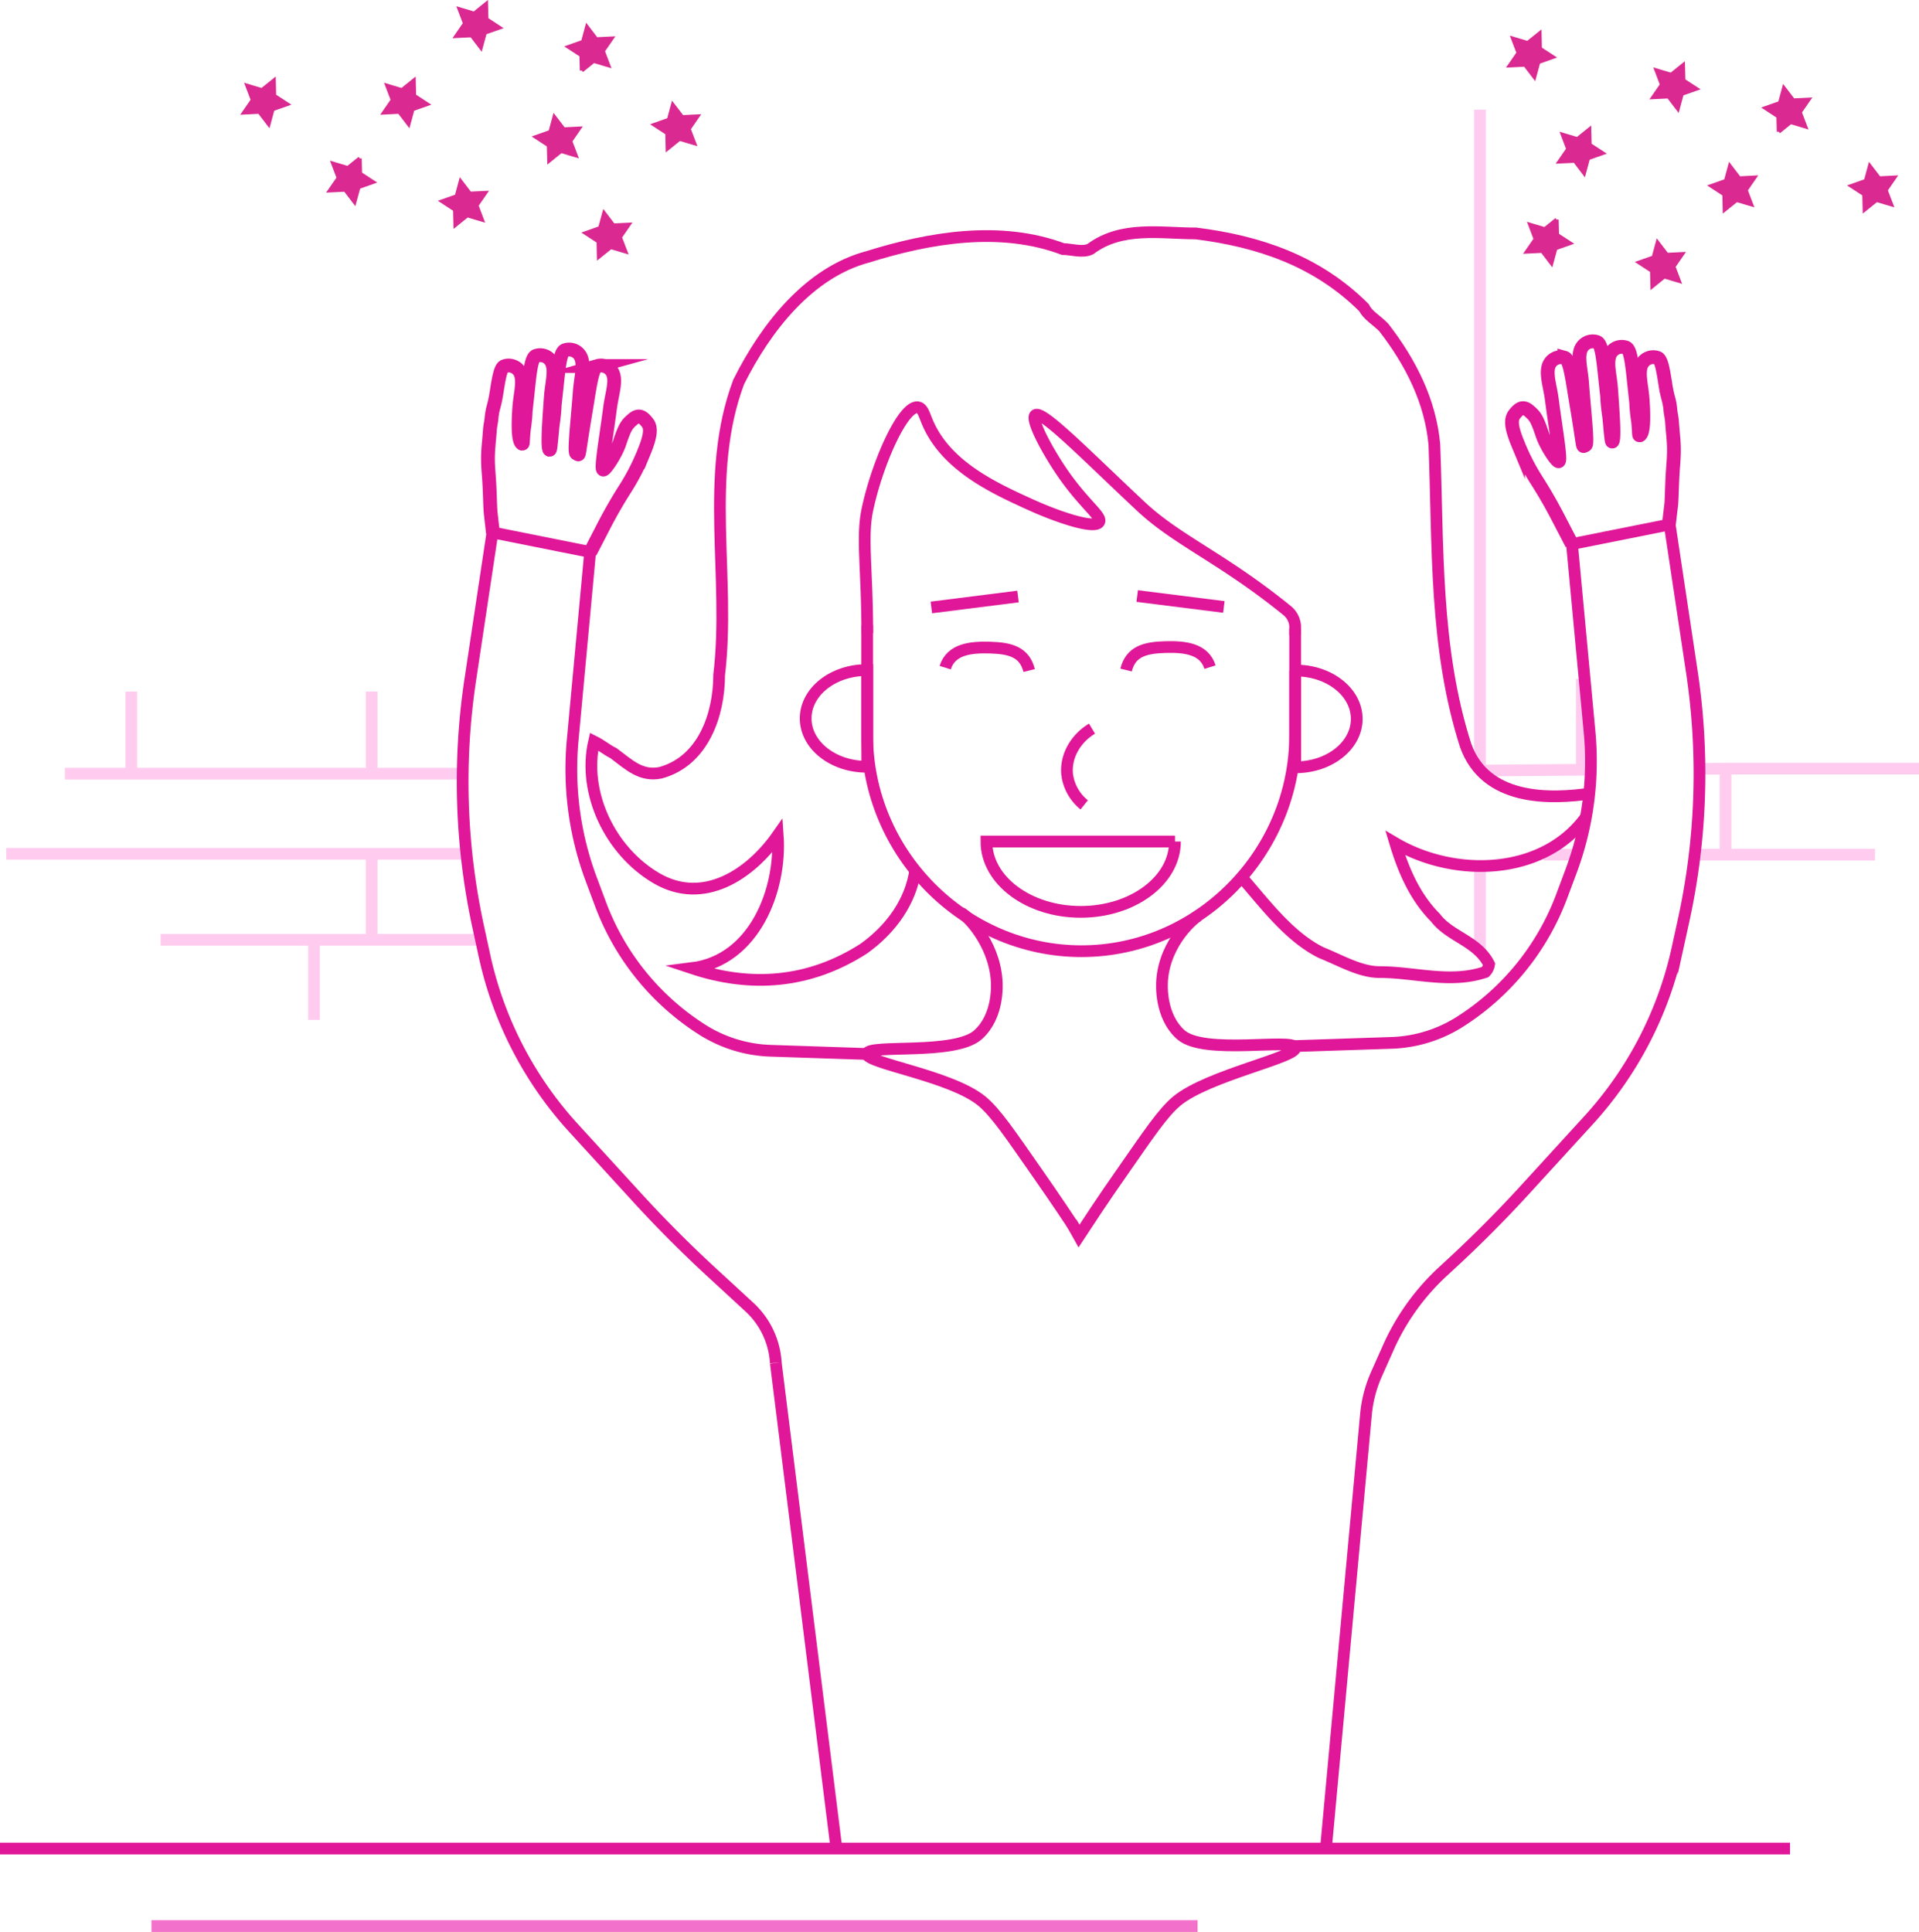 <svg id="Слой_7" data-name="Слой 7" xmlns="http://www.w3.org/2000/svg" viewBox="0 0 491 494.32"><defs><style>.cls-1,.cls-2,.cls-4,.cls-5{fill:none;}.cls-1,.cls-2{stroke:#e01798;}.cls-1,.cls-2,.cls-3,.cls-4,.cls-5{stroke-miterlimit:10;}.cls-1,.cls-4,.cls-5{stroke-width:3px;}.cls-2{stroke-width:3.53px;}.cls-3{fill:#da2990;stroke:#da2990;}.cls-4{stroke:#ffccef;}.cls-5{stroke:#f272cb;}</style></defs><title>Отзывы</title><path class="cls-1" d="M266,248.91c1.15,0.41,8.27,7.29,9,17.12,0.09,1.14.6,9.19-4.75,14-5.91,5.31-27.81,2.36-28.43,4.81s21.41,5.57,29.43,12.19c3.58,3,7.11,8.27,14.25,18.5,4.49,6.43,8.08,11.81,10.5,15.5" transform="translate(-20 -15.27)"/><path class="cls-1" d="M294.12,328.09l1.94,3.47c2.42-3.69,6.3-9.61,10.79-16C314,305.29,317.52,300,321.1,297c8-6.62,30.91-11.22,30.29-13.69s-23.39,2-29.29-3.31c-5.35-4.81-4.84-12.86-4.75-14,0.77-9.82,8.38-16.16,9.53-16.56" transform="translate(-20 -15.27)"/><line class="cls-1" x1="198.5" y1="348.73" x2="214.01" y2="472.98"/><path class="cls-1" d="M71.14,365.74" transform="translate(-20 -15.27)"/><path class="cls-2" d="M423.93,120.79c0.36,4.32,1.73,8.61,1.25,8.61-0.22,0-.25-0.9-1.13-6.41-0.39-2.46-.81-4.92-1.21-7.38-0.83-5.17-1.4-8.5-2.56-8.82a3.29,3.29,0,0,0-4.13,2.48c-0.52,2.13.49,5,.91,8.25,0.9,7,2.43,15.63,1.74,15.76-0.52.1-3.25-4-4.16-6.77-1.41-4.22-1.88-4.79-3.47-6.14s-2.58-.42-3.62.85-1,3.22.87,7.72a56.45,56.45,0,0,0,4.64,9.06c2,3.12,3.86,6.36,5.58,9.67l3.54,6.81" transform="translate(-20 -15.27)"/><path class="cls-2" d="M431.23,116.91c0.12,4.34,1.74,11.35,1.25,11.33-0.21,0-.44-3.5-1-9-0.26-2.48-.54-5-0.8-7.44-0.54-5.21-.93-8.57-2.07-9a3.29,3.29,0,0,0-4.26,2.25c-0.64,2.1.21,5,.45,8.29,0.51,7,1.55,15.74.86,15.83" transform="translate(-20 -15.27)"/><path class="cls-2" d="M441.06,124.82" transform="translate(-20 -15.27)"/><path class="cls-2" d="M441.73,117.67" transform="translate(-20 -15.27)"/><path class="cls-2" d="M438.65,118.31c0.12,4.34,1.31,8.36.83,8.33-0.21,0,0-.51-0.59-6-0.26-2.48-.54-5-0.8-7.44-0.54-5.21-.93-8.57-2.07-9a3.29,3.29,0,0,0-4.26,2.25c-0.64,2.1.21,5,.45,8.29,0.51,7,.95,13.39.25,13.49" transform="translate(-20 -15.27)"/><path class="cls-2" d="M439.48,126.64c0.69-.1,1.31-2.24.8-9.26-0.24-3.28-1.09-6.19-.45-8.29a3.29,3.29,0,0,1,4.26-2.25c1,0.34,1.43,3,2.08,7.14a29.94,29.94,0,0,0,.69,3.22h0a15.62,15.62,0,0,1,.52,2.86c0.09,1.15.34,1.87,0.43,3.2,0.32,4.46.72,5.88,0.32,10.91-0.38,4.82-.32,7.57-0.51,10.07L447,149.48" transform="translate(-20 -15.27)"/><path class="cls-2" d="M446.7,121" transform="translate(-20 -15.27)"/><path class="cls-2" d="M169.22,122.92c-0.36,4.32-1.73,8.61-1.25,8.61,0.22,0,.25-0.9,1.13-6.41,0.39-2.46.81-4.92,1.21-7.38,0.83-5.17,1.4-8.5,2.56-8.82A3.29,3.29,0,0,1,177,111.4c0.52,2.13-.49,5-0.91,8.25-0.9,7-2.43,15.63-1.74,15.76,0.52,0.1,3.25-4,4.16-6.77,1.41-4.22,1.88-4.79,3.47-6.14s2.58-.42,3.62.85,1,3.22-.87,7.72a56.45,56.45,0,0,1-4.64,9.06c-2,3.12-3.86,6.36-5.58,9.67L171,156.61" transform="translate(-20 -15.27)"/><path class="cls-2" d="M161.92,119c-0.12,4.34-1.74,11.35-1.25,11.33,0.21,0,.44-3.5,1-9,0.26-2.48.54-5,.8-7.44,0.54-5.21.93-8.57,2.07-9a3.29,3.29,0,0,1,4.26,2.25c0.64,2.1-.21,5-0.45,8.29-0.51,7-1.55,15.74-.86,15.83" transform="translate(-20 -15.27)"/><path class="cls-2" d="M152.09,127" transform="translate(-20 -15.27)"/><path class="cls-2" d="M151.42,119.81" transform="translate(-20 -15.27)"/><path class="cls-2" d="M154.5,120.44c-0.12,4.34-1.31,8.36-.83,8.33,0.21,0,0-.51.59-6,0.26-2.48.54-5,.8-7.44,0.54-5.21.93-8.57,2.07-9a3.29,3.29,0,0,1,4.26,2.25c0.64,2.1-.21,5-0.45,8.29-0.51,7-.95,13.39-0.25,13.49" transform="translate(-20 -15.27)"/><path class="cls-2" d="M153.67,128.78c-0.69-.1-1.31-2.24-0.8-9.26,0.24-3.28,1.09-6.19.45-8.29a3.29,3.29,0,0,0-4.26-2.25c-1,.34-1.43,3-2.08,7.14a29.94,29.94,0,0,1-.69,3.22h0a15.62,15.62,0,0,0-.52,2.86c-0.09,1.15-.34,1.87-0.43,3.2-0.32,4.46-.72,5.88-0.32,10.91,0.38,4.82.32,7.57,0.51,10.07l0.59,5.23" transform="translate(-20 -15.27)"/><path class="cls-2" d="M146.44,123.08" transform="translate(-20 -15.27)"/><polygon class="cls-3" points="147.3 39.76 143.55 38.64 140.51 41.09 140.41 37.19 137.14 35.05 140.83 33.75 141.85 29.98 144.22 33.08 148.13 32.89 145.91 36.11 147.3 39.76"/><polygon class="cls-3" points="123.31 56.22 119.56 55.1 116.52 57.55 116.42 53.65 113.15 51.51 116.84 50.21 117.86 46.44 120.23 49.54 124.14 49.35 121.92 52.56 123.31 56.22"/><polygon class="cls-3" points="160.02 64.35 156.27 63.23 153.22 65.68 153.13 61.77 149.86 59.64 153.54 58.34 154.57 54.57 156.94 57.67 160.84 57.48 158.62 60.7 160.02 64.35"/><polygon class="cls-3" points="177.62 36.64 173.87 35.52 170.82 37.98 170.73 34.07 167.46 31.93 171.14 30.63 172.16 26.86 174.54 29.96 178.44 29.77 176.22 32.99 177.62 36.64"/><polyline class="cls-3" points="148.85 18.04 148.75 14.13 145.48 12 149.17 10.7 150.19 6.92 152.56 10.03 156.47 9.84 154.25 13.05 155.64 16.71 151.89 15.59 148.85 18.04"/><polygon class="cls-3" points="99.09 21.94 102.83 23.06 105.88 20.6 105.97 24.51 109.25 26.65 105.56 27.95 104.54 31.72 102.16 28.61 98.26 28.81 100.48 25.59 99.09 21.94"/><polygon class="cls-3" points="117.58 2.36 121.33 3.48 124.37 1.02 124.47 4.93 127.74 7.07 124.05 8.37 123.03 12.14 120.66 9.04 116.75 9.23 118.97 6.01 117.58 2.36"/><polygon class="cls-3" points="63.28 21.94 67.02 23.06 70.07 20.6 70.16 24.51 73.44 26.65 69.75 27.95 68.73 31.72 66.35 28.61 62.45 28.81 64.67 25.59 63.28 21.94"/><polyline class="cls-3" points="92.05 40.54 92.14 44.44 95.41 46.58 91.73 47.88 90.7 51.65 88.33 48.55 84.42 48.74 86.65 45.52 85.25 41.87 89 42.99 92.05 40.54"/><polygon class="cls-3" points="399.85 34.47 403.6 35.59 406.64 33.14 406.74 37.05 410.01 39.18 406.32 40.48 405.3 44.26 402.93 41.15 399.02 41.34 401.24 38.13 399.85 34.47"/><polygon class="cls-3" points="423.84 18.01 427.59 19.13 430.63 16.68 430.73 20.59 434 22.72 430.31 24.02 429.29 27.8 426.92 24.69 423.01 24.88 425.23 21.67 423.84 18.01"/><polygon class="cls-3" points="387.13 9.88 390.88 11 393.93 8.55 394.02 12.46 397.29 14.59 393.61 15.89 392.58 19.67 390.21 16.56 386.31 16.75 388.53 13.54 387.13 9.88"/><polyline class="cls-3" points="398.3 56.19 398.4 60.1 401.67 62.23 397.99 63.53 396.96 67.31 394.59 64.2 390.68 64.39 392.9 61.18 391.51 57.52 395.26 58.64 398.3 56.19"/><polygon class="cls-3" points="448.06 52.29 444.32 51.18 441.27 53.63 441.18 49.72 437.9 47.58 441.59 46.28 442.61 42.51 444.99 45.62 448.89 45.42 446.67 48.64 448.06 52.29"/><polygon class="cls-3" points="429.57 71.87 425.82 70.75 422.78 73.21 422.68 69.3 419.41 67.16 423.1 65.86 424.12 62.09 426.49 65.19 430.4 65 428.18 68.22 429.57 71.87"/><polygon class="cls-3" points="483.88 52.29 480.13 51.18 477.08 53.63 476.99 49.72 473.71 47.58 477.4 46.28 478.42 42.51 480.8 45.62 484.7 45.42 482.48 48.64 483.88 52.29"/><polyline class="cls-3" points="455.11 33.7 455.01 29.79 451.74 27.65 455.43 26.35 456.45 22.58 458.82 25.68 462.73 25.49 460.5 28.71 461.9 32.36 458.15 31.24 455.11 33.7"/><polyline class="cls-4" points="433.83 196.73 441.5 196.67 491 196.67"/><line class="cls-4" x1="378.67" y1="197.17" x2="407.67" y2="196.94"/><line class="cls-4" x1="441.5" y1="218.67" x2="441.5" y2="196.67"/><line class="cls-4" x1="432.94" y1="218.67" x2="479.75" y2="218.67"/><line class="cls-4" x1="395" y1="218.67" x2="403.88" y2="218.67"/><line class="cls-4" x1="33.59" y1="176.96" x2="33.59" y2="197.96"/><line class="cls-4" x1="16.59" y1="197.96" x2="118.37" y2="197.96"/><line class="cls-4" x1="95.09" y1="176.96" x2="95.09" y2="197.96"/><polyline class="cls-4" points="1.59 218.46 95.09 218.46 119.34 218.46"/><line class="cls-4" x1="95.09" y1="240.46" x2="95.09" y2="218.46"/><polyline class="cls-4" points="41.09 240.46 79.09 240.46 123.08 240.46"/><line class="cls-4" x1="80.34" y1="260.96" x2="80.34" y2="240.46"/><line class="cls-4" x1="404.75" y1="173.73" x2="404.75" y2="196.96"/><line class="cls-4" x1="378.67" y1="248.46" x2="378.67" y2="248.46"/><line class="cls-4" x1="378.67" y1="221.47" x2="378.67" y2="244.32"/><line class="cls-4" x1="378.67" y1="28.06" x2="378.67" y2="197.17"/><path class="cls-1" d="M299.41,201.71c-4.43,2.66-6.93,7.39-6.33,12a11.94,11.94,0,0,0,4.33,7.5" transform="translate(-20 -15.27)"/><path class="cls-1" d="M241.88,175.25v28.08c0,30.11,24.69,55.32,54.81,55.32h0c30.11,0,54.69-25.21,54.69-55.32V176.13" transform="translate(-20 -15.27)"/><path class="cls-1" d="M296.88,124.09" transform="translate(-20 -15.27)"/><path class="cls-1" d="M320.63,230.59c0,9.94-10.8,18-24.12,18s-24.12-8.06-24.12-18h48.25Z" transform="translate(-20 -15.27)"/><path class="cls-1" d="M283.32,186.84c-1.2-4.85-5-5.72-10-5.87s-10,.39-11.48,5.13" transform="translate(-20 -15.27)"/><path class="cls-1" d="M351.38,186.84h0.13c8.63,0,15.63,5.54,15.63,12.38s-7,12.38-15.62,12.38h-0.12V186.84Z" transform="translate(-20 -15.27)"/><path class="cls-1" d="M241.88,211.46h-0.12c-8.63,0-15.62-5.54-15.62-12.37s7-12.37,15.63-12.37h0.13v24.74Z" transform="translate(-20 -15.27)"/><line class="cls-1" x1="238.3" y1="155.43" x2="260.47" y2="152.63"/><path class="cls-1" d="M308.12,186.71c1.2-4.85,5-5.72,10-5.87s10,0.39,11.48,5.13" transform="translate(-20 -15.27)"/><line class="cls-1" x1="313.14" y1="155.3" x2="290.97" y2="152.51"/><path class="cls-1" d="M359.26,488.25L369.5,377.18a32.76,32.76,0,0,1,2.7-10.33l3.33-7.47a59.56,59.56,0,0,1,13.73-18.84l1.8-1.66q10.13-9.33,19.42-19.51l16-17.5A95.4,95.4,0,0,0,449.19,258l1.57-7.17a175.28,175.28,0,0,0,2.12-63.68l-5.67-37.68-25,5,4.5,48.09a80.43,80.43,0,0,1-4.73,35.61l-2.39,6.4A65,65,0,0,1,393.4,276.8,34.78,34.78,0,0,1,376,282.11l-26.08.87" transform="translate(-20 -15.27)"/><path class="cls-1" d="M425.84,224.25c-11,15.2-33.72,15.64-48.84,6.75,2.1,7,5.06,13.85,10.29,19.09C391,255,398,256,401,262a3.49,3.49,0,0,1-1,2c-9,3-18,0-27,0-5,0-10-3-15-5-8-4-14-12-19.92-18.83" transform="translate(-20 -15.27)"/><path class="cls-1" d="M254.17,238C253,246,248,253,241,258c-14,9-29,10-44,5,16-2,23-20,22-34-7,10-19,18-31,11s-19-22-16-35c2,1,3,2,5,3,4,3,7,6,12,5,11-3,15-15,15-25,3-25-4-51,5-75,7-14,18-28,33-32,16-5,34-8,50-2,2,0,5,1,7,0,8-6,18-4,27-4,16,2,31,7,43,19,1,2,3,3,5,5,7,9,12,19,13,30,1,26,0,52,8,77,5,14,21,14,32.61,12.21" transform="translate(-20 -15.27)"/><path class="cls-1" d="M351.38,177.77v-2.33a5.59,5.59,0,0,0-2.12-4c-16.66-13.5-28-17.83-37.36-26.61-14.18-13.28-25.31-24.73-27-23.33-1.3,1.08,3.27,9.54,7.33,15.33,5.35,7.61,9.81,10.59,9,12-1.12,2-11-1.46-17.33-4.33-9.46-4.29-21.92-9.94-26.67-21.33-0.77-1.84-1.17-3.45-2.33-3.67-3.77-.7-10.48,14.25-13,26.33-1.46,7,0,15.31,0,31.43" transform="translate(-20 -15.27)"/><path class="cls-1" d="M243.33,285l-26.08-.87a34.78,34.78,0,0,1-17.44-5.31,65,65,0,0,1-26.16-32.22l-2.39-6.4a80.43,80.43,0,0,1-4.73-35.61L171,156.5l-25-5-5.67,37.68a175.28,175.28,0,0,0,2.12,63.68L144,260a95.4,95.4,0,0,0,22.72,43.86l16,17.5q9.28,10.17,19.42,19.51l9.6,8.84A21.07,21.07,0,0,1,218.5,364h0" transform="translate(-20 -15.27)"/><line class="cls-5" x1="306.42" y1="492.82" x2="38.75" y2="492.82"/><line class="cls-1" x1="458" y1="472.98" y2="472.98"/></svg>